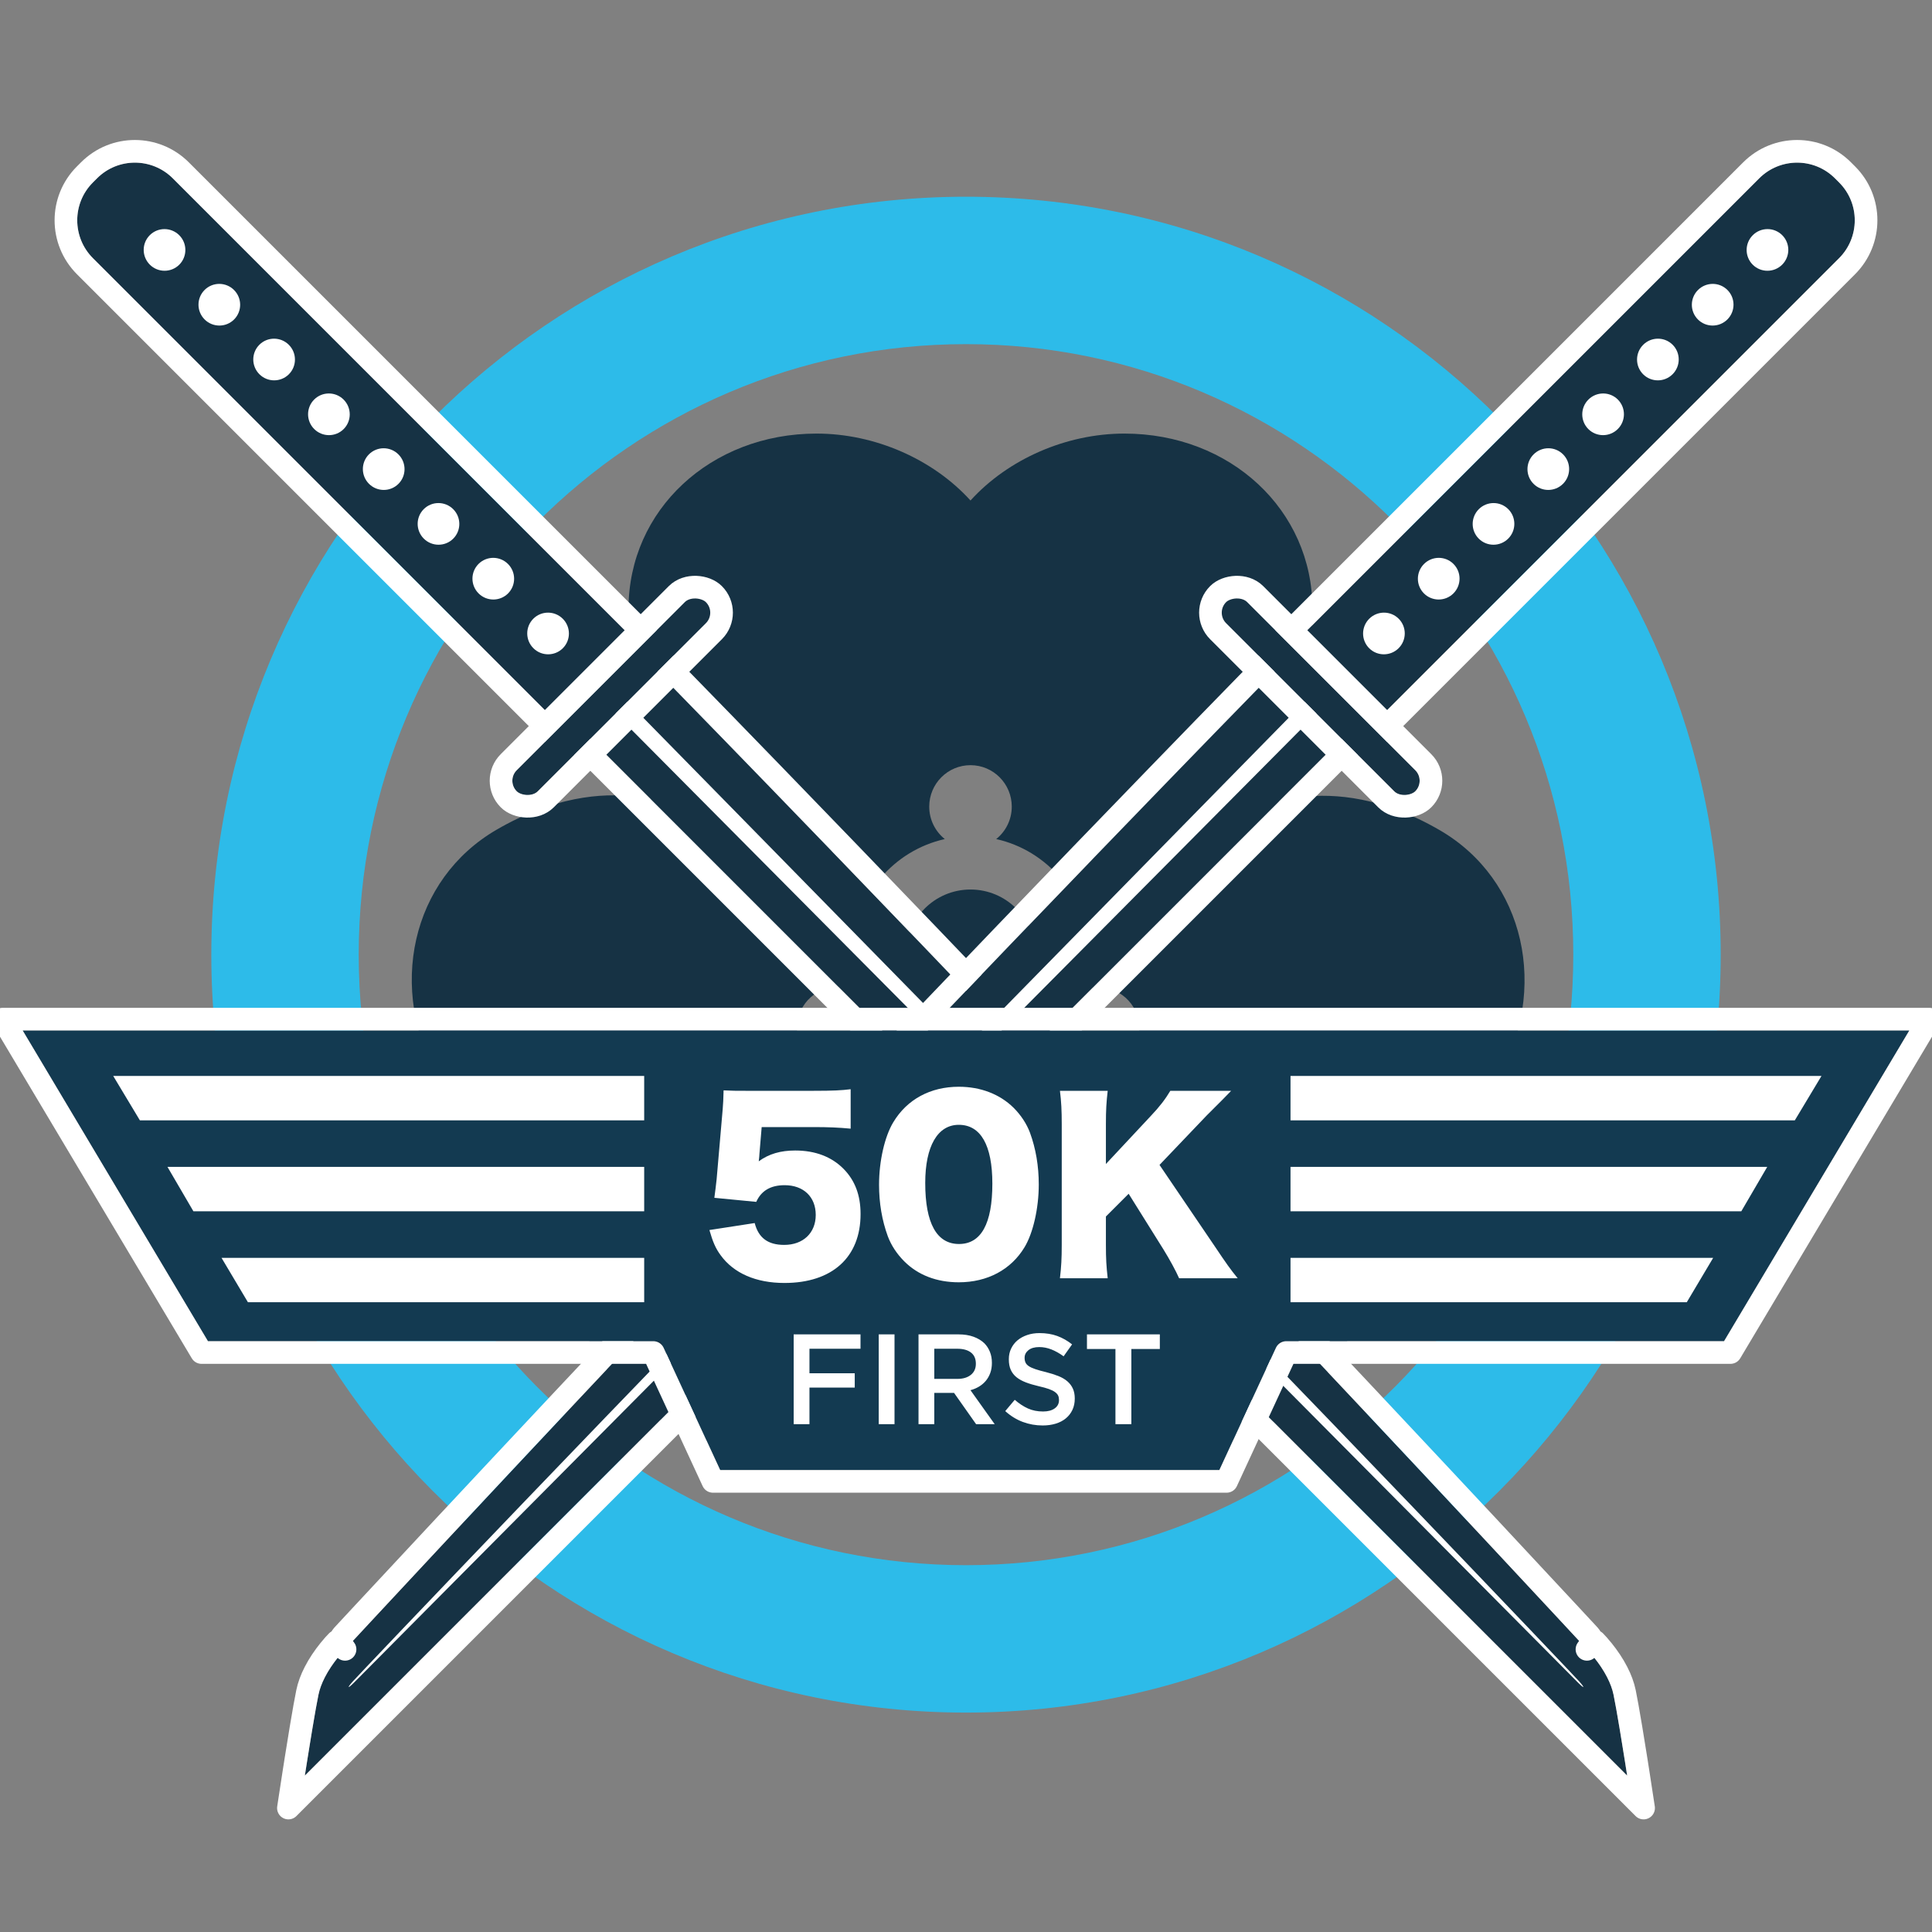 <svg xmlns="http://www.w3.org/2000/svg" width="128" height="128" viewBox="0 0 128 128" xmlns:xlink="http://www.w3.org/1999/xlink">
  <rect x="0" y="0" width="128" height="128" fill="#808080" stroke="none"/>
  <defs>
    <path id="a" d="M5.12,3.553 C5.12,1.591 6.707,0 8.664,0 L9.059,0 C11.016,0 12.603,1.59 12.603,3.553 L12.603,47.784 L5.12,47.784 L5.12,3.553 Z"/>
    <path id="b" d="M0,0 L6.302,0 C6.302,0 6.165,16.61 5.504,42.956 C4.843,69.302 4.032,90.533 4.032,90.533 C4.032,90.533 4.032,92.57 3.151,93.904 C2.27,95.239 0,98.332 0,98.332 L0,0 Z"/>
    <rect id="c" width="17.723" height="1.975" y="47.389" rx=".987"/>
    <path id="d" d="M5.12,3.553 C5.12,1.591 6.707,0 8.664,0 L9.059,0 C11.016,0 12.603,1.59 12.603,3.553 L12.603,47.784 L5.12,47.784 L5.12,3.553 Z"/>
    <path id="e" d="M0,0 L6.302,0 C6.302,0 6.165,16.61 5.504,42.956 C4.843,69.302 4.032,90.533 4.032,90.533 C4.032,90.533 4.032,92.57 3.151,93.904 C2.27,95.239 0,98.332 0,98.332 L0,0 Z"/>
    <rect id="f" width="17.723" height="1.975" y="47.389" rx=".987"/>
    <path id="g" d="M84.736,83.858 L114.223,83.858 L126.5,63.27 L1.5,63.27 L13.777,83.858 L43.764,83.858 L47.713,92.395 L80.787,92.395 L84.736,83.858 Z"/>
  </defs>
  <g fill="none" fill-rule="evenodd">
    <rect width="128" height="128"/>
    <g transform="translate(0 5)">
      <g fill-rule="nonzero" transform="translate(14 8.034)">
        <path fill="#2DBBE9" d="M50,90.664 C72.211,90.664 90.234,72.563 90.234,50.215 C90.234,27.866 72.211,9.766 50,9.766 C27.789,9.766 9.766,27.866 9.766,50.215 C9.766,72.563 27.789,90.664 50,90.664 Z M50,100.429 C22.386,100.429 0,77.947 0,50.215 C0,22.482 22.386,0 50,0 C77.614,0 100,22.482 100,50.215 C100,77.947 77.614,100.429 50,100.429 Z"/>
        <path fill="#163244" d="M48.572,57.869 L48.588,71.63 C48.588,71.63 48.9,77.089 41.559,81.346 C35.916,84.617 28.829,82.421 25.317,76.312 C23.392,72.962 22.922,68.768 24.042,65.229 C20.43,64.433 17.048,61.928 15.122,58.578 C11.61,52.469 13.26,45.207 18.903,41.935 C26.439,37.566 31.559,40.83 31.559,40.83 L42.9,47.686 C42.631,48.48 42.485,49.33 42.485,50.215 C42.485,51.084 42.626,51.92 42.886,52.701 C42.07,52.235 41.037,52.204 40.165,52.709 C38.857,53.468 38.409,55.147 39.164,56.461 C39.919,57.774 41.591,58.224 42.899,57.466 C43.741,56.978 44.227,56.108 44.265,55.2 C45.348,56.52 46.853,57.479 48.572,57.869 Z M57.651,47.558 L68.728,40.86 C68.728,40.86 73.849,37.597 81.385,41.966 C87.027,45.238 88.677,52.5 85.165,58.609 C83.239,61.958 79.858,64.464 76.245,65.26 C77.365,68.799 76.896,72.993 74.97,76.343 C71.458,82.452 64.371,84.648 58.729,81.376 C51.387,77.12 51.699,71.661 51.699,71.661 L51.715,57.932 C53.417,57.619 54.926,56.751 56.051,55.523 C56.17,56.322 56.637,57.061 57.388,57.497 C58.696,58.255 60.368,57.805 61.123,56.491 C61.878,55.178 61.43,53.498 60.122,52.74 C59.372,52.305 58.503,52.268 57.755,52.563 C57.986,51.821 58.11,51.033 58.11,50.215 C58.11,49.282 57.948,48.387 57.651,47.558 Z M44.332,45.149 L33.016,38.862 C33.016,38.862 27.642,36.04 27.642,27.301 C27.642,20.758 33.079,15.692 40.103,15.692 C43.954,15.692 47.806,17.381 50.298,20.125 C52.79,17.381 56.642,15.692 60.493,15.692 C67.517,15.692 72.954,20.758 72.954,27.301 C72.954,35.814 68.091,38.273 68.091,38.273 L56.243,45.124 C55.162,43.852 53.684,42.931 52.001,42.556 C52.63,42.052 53.032,41.277 53.032,40.407 C53.032,38.89 51.808,37.661 50.298,37.661 C48.788,37.661 47.564,38.89 47.564,40.407 C47.564,41.277 47.966,42.052 48.595,42.556 C46.901,42.934 45.415,43.864 44.332,45.149 Z M50.298,54.53 C47.925,54.53 46.001,52.598 46.001,50.215 C46.001,47.831 47.925,45.899 50.298,45.899 C52.671,45.899 54.595,47.831 54.595,50.215 C54.595,52.598 52.671,54.53 50.298,54.53 Z"/>
      </g>
      <g transform="rotate(-45 15.968 6.576)">
        <use fill="#163244" xlink:href="#a"/>
        <path stroke="#FFFFFF" stroke-width="1.5" d="M4.37,3.553 C4.37,1.177 6.292,-0.75 8.664,-0.75 L9.059,-0.75 C11.431,-0.75 13.353,1.176 13.353,3.553 L13.353,48.534 L4.37,48.534 L4.37,3.553 Z"/>
        <path fill="#FFFFFF" d="M8.862,7.898 C8.1,7.898 7.483,7.279 7.483,6.516 C7.483,5.753 8.1,5.134 8.862,5.134 C9.623,5.134 10.24,5.753 10.24,6.516 C10.24,7.279 9.623,7.898 8.862,7.898 Z M8.862,13.032 C8.1,13.032 7.483,12.413 7.483,11.65 C7.483,10.886 8.1,10.268 8.862,10.268 C9.623,10.268 10.24,10.886 10.24,11.65 C10.24,12.413 9.623,13.032 8.862,13.032 Z M8.862,18.166 C8.1,18.166 7.483,17.547 7.483,16.784 C7.483,16.02 8.1,15.401 8.862,15.401 C9.623,15.401 10.24,16.02 10.24,16.784 C10.24,17.547 9.623,18.166 8.862,18.166 Z M8.862,23.3 C8.1,23.3 7.483,22.681 7.483,21.917 C7.483,21.154 8.1,20.535 8.862,20.535 C9.623,20.535 10.24,21.154 10.24,21.917 C10.24,22.681 9.623,23.3 8.862,23.3 Z M8.862,28.433 C8.1,28.433 7.483,27.815 7.483,27.051 C7.483,26.288 8.1,25.669 8.862,25.669 C9.623,25.669 10.24,26.288 10.24,27.051 C10.24,27.815 9.623,28.433 8.862,28.433 Z M8.862,33.567 C8.1,33.567 7.483,32.948 7.483,32.185 C7.483,31.422 8.1,30.803 8.862,30.803 C9.623,30.803 10.24,31.422 10.24,32.185 C10.24,32.948 9.623,33.567 8.862,33.567 Z M8.862,38.701 C8.1,38.701 7.483,38.082 7.483,37.319 C7.483,36.555 8.1,35.937 8.862,35.937 C9.623,35.937 10.24,36.555 10.24,37.319 C10.24,38.082 9.623,38.701 8.862,38.701 Z M8.862,43.835 C8.1,43.835 7.483,43.216 7.483,42.453 C7.483,41.689 8.1,41.07 8.862,41.07 C9.623,41.07 10.24,41.689 10.24,42.453 C10.24,43.216 9.623,43.835 8.862,43.835 Z"/>
        <g transform="translate(5.908 48.179)">
          <g stroke-linecap="round" stroke-linejoin="round">
            <use fill="#163244" xlink:href="#b"/>
            <path stroke="#FFFFFF" stroke-width="1.5" d="M-0.75,-0.75 L7.058,-0.75 L7.052,0.006 C7.05,0.136 7.048,0.393 7.044,0.773 C7.038,1.405 7.03,2.154 7.02,3.016 C6.991,5.478 6.952,8.351 6.9,11.61 C6.754,20.919 6.543,31.446 6.254,42.975 C6.154,46.95 6.048,50.947 5.935,54.948 C5.683,63.927 5.412,72.528 5.142,80.45 C5.047,83.223 4.959,85.713 4.88,87.882 C4.853,88.642 4.828,89.307 4.807,89.873 C4.794,90.212 4.786,90.444 4.032,90.533 L4.782,90.533 C4.782,90.699 4.769,90.972 4.732,91.317 C4.67,91.892 4.559,92.469 4.383,93.015 C4.228,93.498 4.029,93.936 3.777,94.318 C3.48,94.767 3.018,95.43 2.43,96.253 C2.394,96.304 2.394,96.304 2.357,96.355 C1.974,96.892 1.563,97.461 1.153,98.025 C0.906,98.364 0.714,98.626 0.605,98.776 L-0.75,100.622 L-0.75,-0.75 Z"/>
          </g>
          <path fill="#FFFFFF" d="M2.363,0 L3.491,0 C3.491,0 3.345,15.817 3.097,40.576 C2.85,65.335 2.2,91.112 2.165,91.686 C2.13,92.26 2.055,92.292 2.055,91.67 C2.055,90.469 2.363,0 2.363,0 Z"/>
        </g>
        <g>
          <use fill="#163244" xlink:href="#c"/>
          <rect width="19.223" height="3.475" x="-.75" y="46.639" stroke="#FFFFFF" stroke-width="1.5" rx="1.737"/>
        </g>
      </g>
      <g transform="scale(-1 1) rotate(-45 -48.032 161.086)">
        <use fill="#163244" xlink:href="#d"/>
        <path stroke="#FFFFFF" stroke-width="1.5" d="M4.37,3.553 C4.37,1.177 6.292,-0.75 8.664,-0.75 L9.059,-0.75 C11.431,-0.75 13.353,1.176 13.353,3.553 L13.353,48.534 L4.37,48.534 L4.37,3.553 Z"/>
        <path fill="#FFFFFF" d="M8.862,7.898 C8.1,7.898 7.483,7.279 7.483,6.516 C7.483,5.753 8.1,5.134 8.862,5.134 C9.623,5.134 10.24,5.753 10.24,6.516 C10.24,7.279 9.623,7.898 8.862,7.898 Z M8.862,13.032 C8.1,13.032 7.483,12.413 7.483,11.65 C7.483,10.886 8.1,10.268 8.862,10.268 C9.623,10.268 10.24,10.886 10.24,11.65 C10.24,12.413 9.623,13.032 8.862,13.032 Z M8.862,18.166 C8.1,18.166 7.483,17.547 7.483,16.784 C7.483,16.02 8.1,15.401 8.862,15.401 C9.623,15.401 10.24,16.02 10.24,16.784 C10.24,17.547 9.623,18.166 8.862,18.166 Z M8.862,23.3 C8.1,23.3 7.483,22.681 7.483,21.917 C7.483,21.154 8.1,20.535 8.862,20.535 C9.623,20.535 10.24,21.154 10.24,21.917 C10.24,22.681 9.623,23.3 8.862,23.3 Z M8.862,28.433 C8.1,28.433 7.483,27.815 7.483,27.051 C7.483,26.288 8.1,25.669 8.862,25.669 C9.623,25.669 10.24,26.288 10.24,27.051 C10.24,27.815 9.623,28.433 8.862,28.433 Z M8.862,33.567 C8.1,33.567 7.483,32.948 7.483,32.185 C7.483,31.422 8.1,30.803 8.862,30.803 C9.623,30.803 10.24,31.422 10.24,32.185 C10.24,32.948 9.623,33.567 8.862,33.567 Z M8.862,38.701 C8.1,38.701 7.483,38.082 7.483,37.319 C7.483,36.555 8.1,35.937 8.862,35.937 C9.623,35.937 10.24,36.555 10.24,37.319 C10.24,38.082 9.623,38.701 8.862,38.701 Z M8.862,43.835 C8.1,43.835 7.483,43.216 7.483,42.453 C7.483,41.689 8.1,41.07 8.862,41.07 C9.623,41.07 10.24,41.689 10.24,42.453 C10.24,43.216 9.623,43.835 8.862,43.835 Z"/>
        <g transform="translate(5.908 48.179)">
          <g stroke-linecap="round" stroke-linejoin="round">
            <use fill="#163244" xlink:href="#e"/>
            <path stroke="#FFFFFF" stroke-width="1.5" d="M-0.75,-0.75 L7.058,-0.75 L7.052,0.006 C7.05,0.136 7.048,0.393 7.044,0.773 C7.038,1.405 7.03,2.154 7.02,3.016 C6.991,5.478 6.952,8.351 6.9,11.61 C6.754,20.919 6.543,31.446 6.254,42.975 C6.154,46.95 6.048,50.947 5.935,54.948 C5.683,63.927 5.412,72.528 5.142,80.45 C5.047,83.223 4.959,85.713 4.88,87.882 C4.853,88.642 4.828,89.307 4.807,89.873 C4.794,90.212 4.786,90.444 4.032,90.533 L4.782,90.533 C4.782,90.699 4.769,90.972 4.732,91.317 C4.67,91.892 4.559,92.469 4.383,93.015 C4.228,93.498 4.029,93.936 3.777,94.318 C3.48,94.767 3.018,95.43 2.43,96.253 C2.394,96.304 2.394,96.304 2.357,96.355 C1.974,96.892 1.563,97.461 1.153,98.025 C0.906,98.364 0.714,98.626 0.605,98.776 L-0.75,100.622 L-0.75,-0.75 Z"/>
          </g>
          <path fill="#FFFFFF" d="M2.363,0 L3.491,0 C3.491,0 3.345,15.817 3.097,40.576 C2.85,65.335 2.2,91.112 2.165,91.686 C2.13,92.26 2.055,92.292 2.055,91.67 C2.055,90.469 2.363,0 2.363,0 Z"/>
        </g>
        <g>
          <use fill="#163244" xlink:href="#f"/>
          <rect width="19.223" height="3.475" x="-.75" y="46.639" stroke="#FFFFFF" stroke-width="1.5" rx="1.737"/>
        </g>
      </g>
      <g stroke-linecap="round" stroke-linejoin="round">
        <use fill="#133A51" xlink:href="#g"/>
        <path stroke="#FFFFFF" stroke-width="1.5" d="M85.215,84.608 L81.266,93.145 L47.234,93.145 L43.285,84.608 L13.351,84.608 L0.18,62.52 L127.82,62.52 L114.649,84.608 L85.215,84.608 Z"/>
      </g>
      <path fill="#FFFFFF" d="M42.679,66.283 L7.5,66.283 L9.268,69.226 L42.679,69.226 L42.679,66.283 Z M42.679,72.309 L11.095,72.309 L12.814,75.252 L42.679,75.252 L42.679,72.309 Z M42.679,78.335 L14.676,78.335 L16.426,81.277 L42.679,81.277 L42.679,78.335 Z"/>
      <path fill="#FFFFFF" d="M120.679,66.283 L85.5,66.283 L87.268,69.226 L120.679,69.226 L120.679,66.283 Z M120.679,72.309 L89.095,72.309 L90.814,75.252 L120.679,75.252 L120.679,72.309 Z M120.679,78.335 L92.676,78.335 L94.426,81.277 L120.679,81.277 L120.679,78.335 Z" transform="matrix(-1 0 0 1 206.179 0)"/>
      <g fill="#FFFFFF" transform="translate(52.5 82.356)">
        <path d="M0.083,1.05 L4.511,1.05 L4.511,2.002 L1.129,2.002 L1.129,3.626 L4.129,3.626 L4.129,4.577 L1.129,4.577 L1.129,7 L0.083,7 L0.083,1.05 Z M5.718,1.05 L6.764,1.05 L6.764,7 L5.718,7 L5.718,1.05 Z M10.929,3.999 C11.303,3.999 11.6,3.91 11.822,3.732 C12.043,3.553 12.153,3.311 12.153,3.005 L12.153,2.988 C12.153,2.665 12.045,2.42 11.83,2.253 C11.615,2.086 11.312,2.002 10.921,2.002 L9.399,2.002 L9.399,3.999 L10.929,3.999 Z M8.354,1.05 L11.005,1.05 C11.38,1.05 11.711,1.102 12,1.207 C12.289,1.312 12.53,1.458 12.723,1.645 C12.881,1.809 13.003,1.999 13.088,2.215 C13.173,2.43 13.216,2.668 13.216,2.929 L13.216,2.946 C13.216,3.189 13.18,3.409 13.109,3.604 C13.038,3.8 12.941,3.973 12.816,4.123 C12.691,4.273 12.543,4.4 12.37,4.505 C12.197,4.61 12.006,4.691 11.796,4.747 L13.402,7 L12.17,7 L10.708,4.926 L9.399,4.926 L9.399,7 L8.354,7 L8.354,1.05 Z M16.581,7.085 C16.122,7.085 15.683,7.007 15.264,6.851 C14.845,6.695 14.457,6.456 14.1,6.133 L14.729,5.385 C15.018,5.634 15.309,5.826 15.604,5.959 C15.899,6.092 16.233,6.159 16.607,6.159 C16.93,6.159 17.186,6.091 17.376,5.955 C17.566,5.818 17.661,5.637 17.661,5.41 L17.661,5.394 C17.661,5.286 17.643,5.191 17.606,5.109 C17.569,5.027 17.501,4.949 17.402,4.875 C17.303,4.801 17.167,4.733 16.994,4.671 C16.821,4.609 16.596,4.546 16.318,4.484 C16.001,4.41 15.719,4.327 15.472,4.233 C15.226,4.14 15.019,4.026 14.852,3.893 C14.685,3.76 14.557,3.597 14.469,3.405 C14.381,3.212 14.338,2.98 14.338,2.708 L14.338,2.691 C14.338,2.435 14.388,2.202 14.491,1.989 C14.593,1.777 14.733,1.595 14.911,1.445 C15.09,1.295 15.304,1.178 15.553,1.093 C15.802,1.007 16.074,0.965 16.369,0.965 C16.805,0.965 17.198,1.029 17.546,1.156 C17.895,1.284 18.222,1.469 18.528,1.713 L17.967,2.503 C17.695,2.305 17.426,2.154 17.16,2.049 C16.893,1.944 16.624,1.891 16.352,1.891 C16.046,1.891 15.808,1.959 15.638,2.095 C15.468,2.232 15.383,2.399 15.383,2.597 L15.383,2.614 C15.383,2.727 15.403,2.828 15.443,2.916 C15.482,3.004 15.554,3.083 15.659,3.154 C15.764,3.225 15.909,3.291 16.093,3.353 C16.277,3.416 16.511,3.481 16.794,3.549 C17.106,3.628 17.382,3.716 17.623,3.812 C17.864,3.909 18.063,4.026 18.222,4.165 C18.381,4.304 18.501,4.466 18.583,4.65 C18.665,4.834 18.706,5.048 18.706,5.292 L18.706,5.309 C18.706,5.586 18.654,5.835 18.549,6.056 C18.444,6.278 18.299,6.464 18.111,6.617 C17.924,6.771 17.701,6.887 17.44,6.966 C17.179,7.045 16.893,7.085 16.581,7.085 Z M21.401,2.019 L19.514,2.019 L19.514,1.05 L24.342,1.05 L24.342,2.019 L22.455,2.019 L22.455,7 L21.401,7 L21.401,2.019 Z"/>
      </g>
    </g>
    <path fill="#FFFFFF" d="M50.463,74.672 L53.925,74.672 C54.881,74.672 55.567,74.701 56.358,74.776 L56.358,72.164 C55.761,72.239 55.209,72.269 53.896,72.269 L49.433,72.269 C48.716,72.269 48.567,72.269 47.94,72.239 C47.925,72.806 47.91,73.164 47.881,73.478 L47.478,78.134 C47.433,78.552 47.388,78.91 47.328,79.358 L50.104,79.627 C50.433,78.896 51.045,78.522 51.985,78.522 C53.239,78.522 54.045,79.299 54.045,80.493 C54.045,81.687 53.209,82.478 51.955,82.478 C50.881,82.478 50.254,82.015 50,81.03 L47,81.493 C47.224,82.269 47.403,82.701 47.746,83.164 C48.612,84.358 50.09,85 51.97,85 C55.134,85 57.015,83.299 57.015,80.433 C57.015,79.179 56.642,78.209 55.896,77.448 C55.104,76.642 54.015,76.224 52.687,76.224 C51.716,76.224 50.94,76.448 50.269,76.94 C50.299,76.687 50.313,76.537 50.313,76.463 L50.463,74.672 Z M63.522,84.955 C62.06,84.955 60.821,84.478 59.91,83.567 C59.418,83.075 59.045,82.507 58.821,81.91 C58.433,80.851 58.239,79.701 58.239,78.493 C58.239,76.925 58.612,75.299 59.179,74.358 C60.09,72.836 61.642,72 63.522,72 C64.97,72 66.239,72.493 67.149,73.388 C67.642,73.881 68.015,74.448 68.239,75.045 C68.627,76.104 68.821,77.254 68.821,78.478 C68.821,80.045 68.448,81.687 67.881,82.627 C66.985,84.119 65.418,84.955 63.522,84.955 Z M63.522,74.522 C62.119,74.522 61.299,75.94 61.299,78.373 C61.299,81.045 62.06,82.418 63.537,82.418 C65,82.418 65.746,81.075 65.746,78.418 C65.746,75.866 64.97,74.522 63.522,74.522 Z M76.821,77.179 L79.94,73.91 L80.985,72.866 C81.194,72.657 81.299,72.537 81.567,72.269 L77.537,72.269 C77.209,72.821 76.821,73.328 76.239,73.94 L73.269,77.119 L73.269,74.478 C73.269,73.537 73.299,73.045 73.388,72.269 L70.224,72.269 C70.313,72.985 70.343,73.567 70.343,74.478 L70.343,82.478 C70.343,83.373 70.313,83.925 70.224,84.687 L73.388,84.687 C73.299,83.896 73.269,83.403 73.269,82.478 L73.269,80.597 L74.776,79.09 L77.09,82.791 C77.478,83.418 77.91,84.209 78.119,84.687 L82,84.687 C81.493,84.06 81.299,83.791 80.418,82.478 L76.821,77.179 Z"/>
  </g>
</svg>
